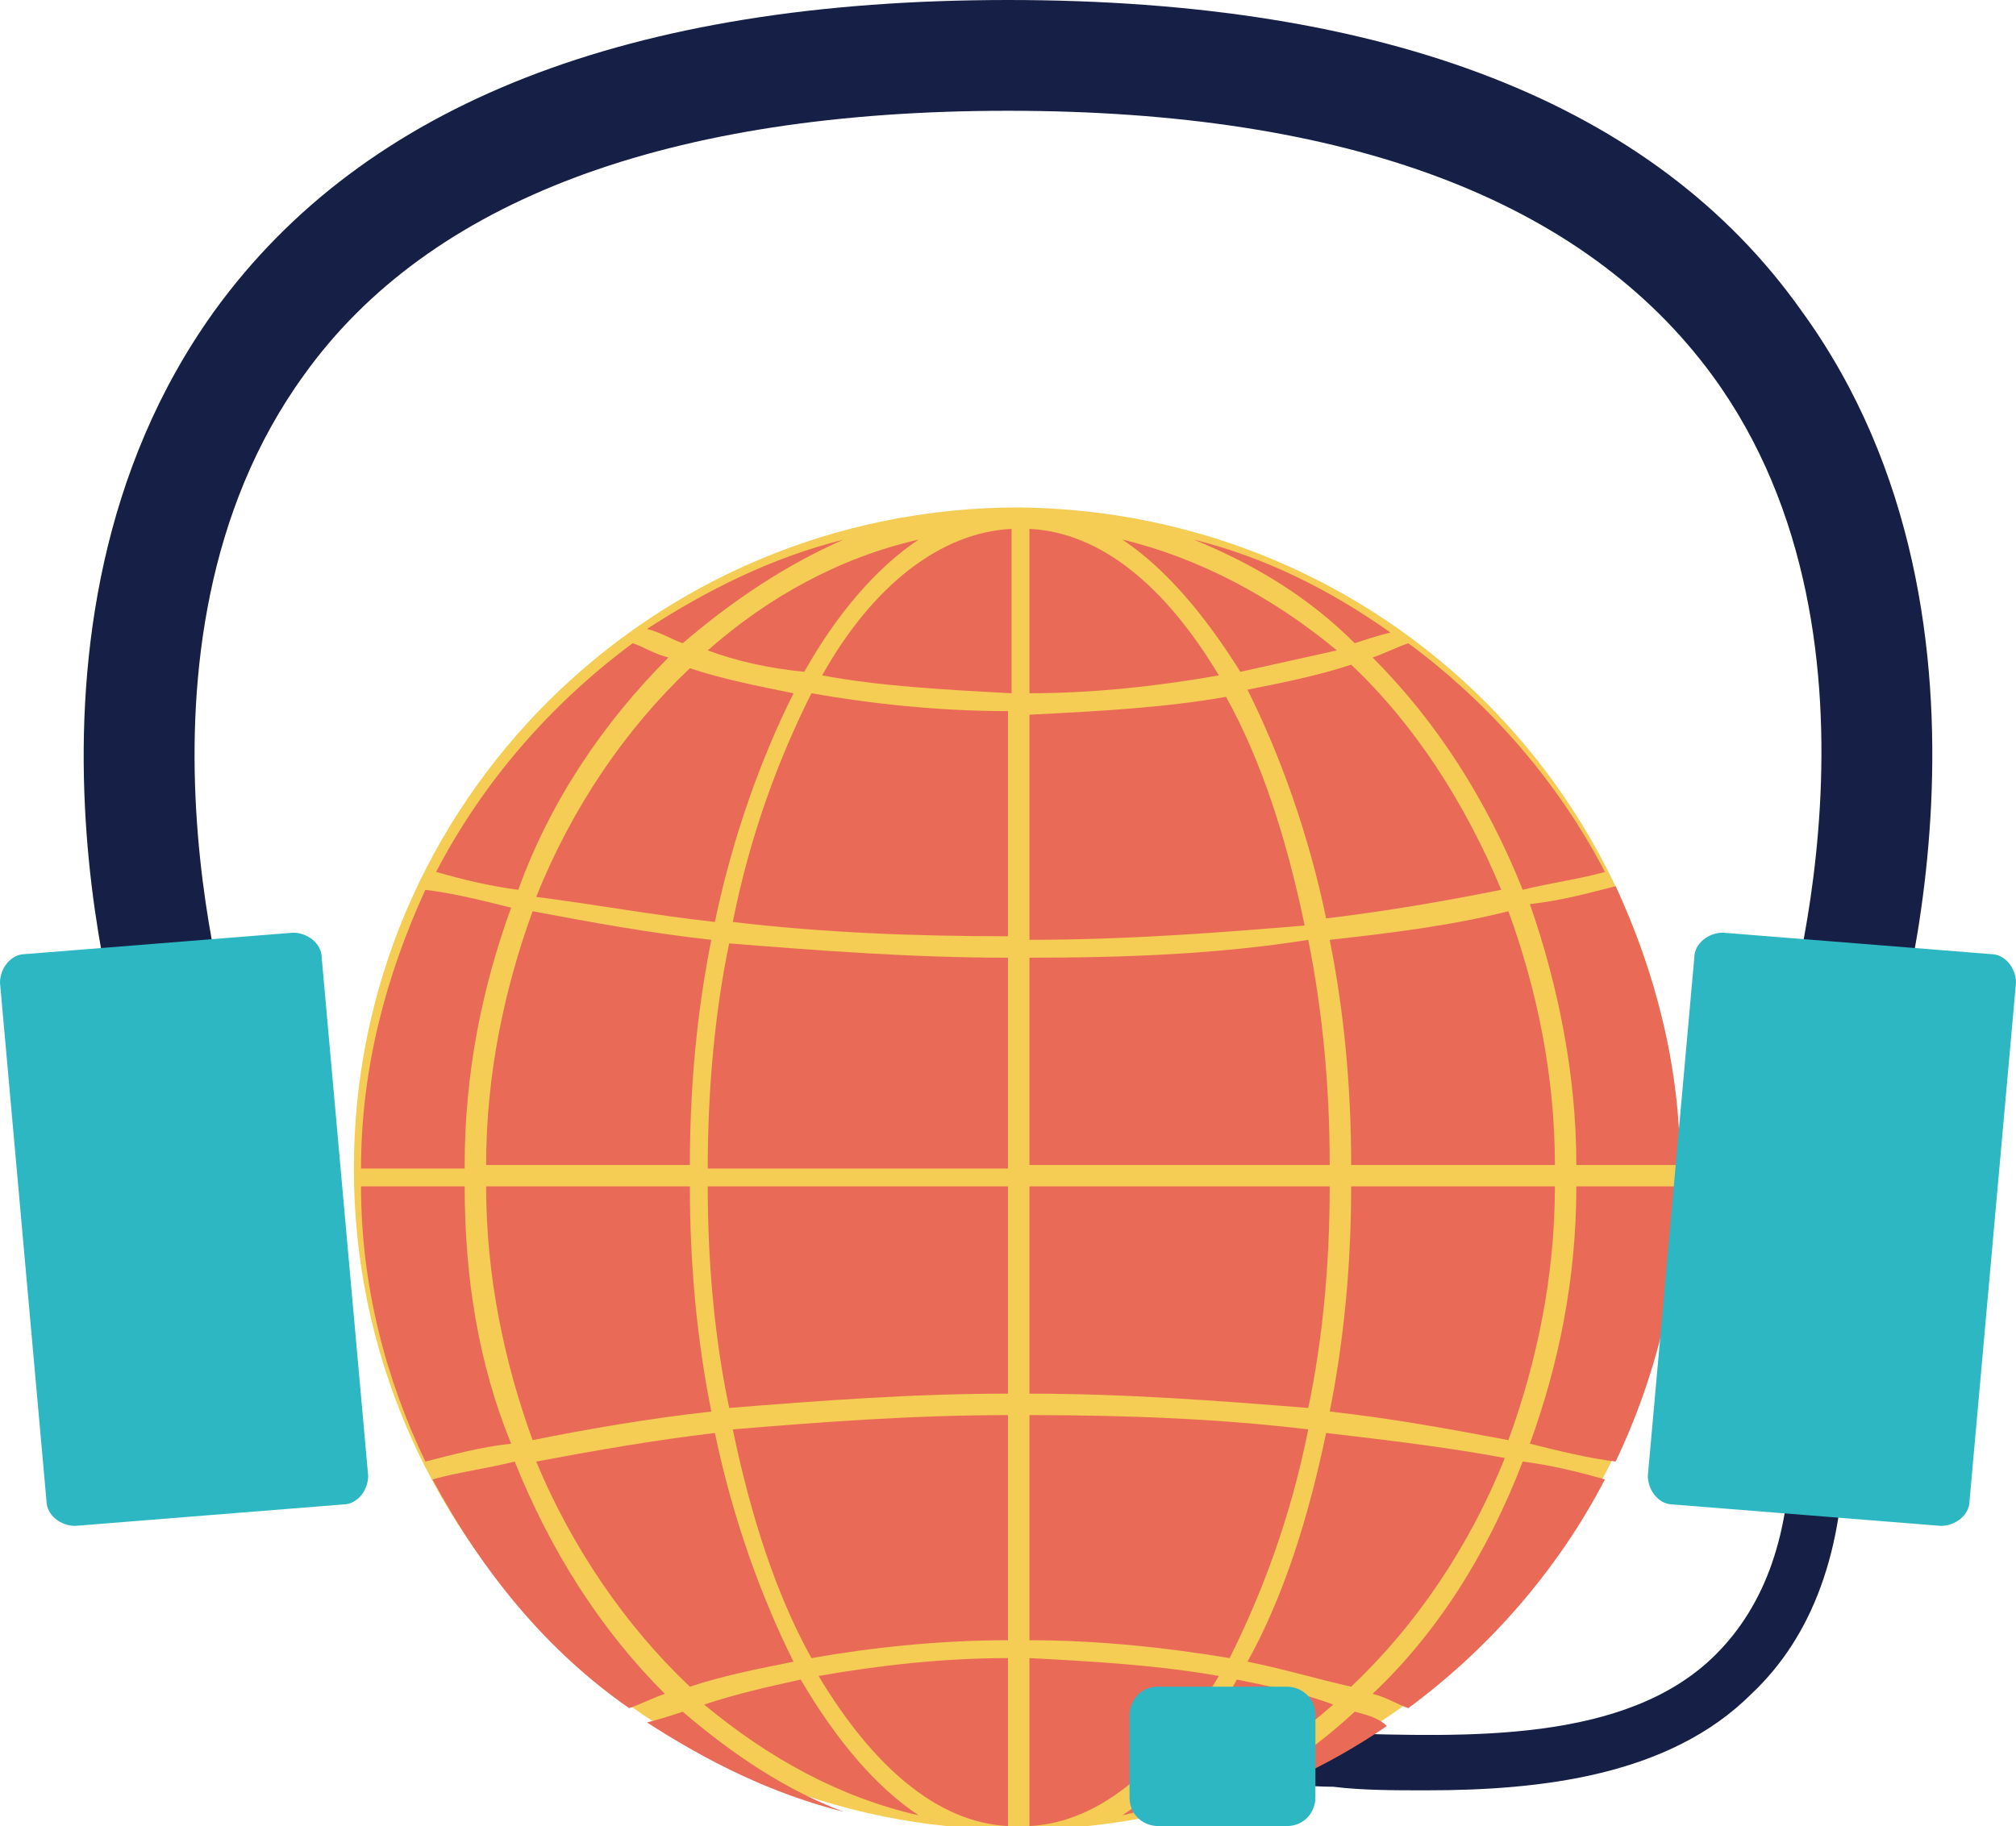 <?xml version="1.0" encoding="utf-8"?>
<!-- Generator: Adobe Illustrator 19.1.0, SVG Export Plug-In . SVG Version: 6.00 Build 0)  -->
<svg version="1.1" id="レイヤー_1" xmlns="http://www.w3.org/2000/svg" xmlns:xlink="http://www.w3.org/1999/xlink" x="0px"
	 y="0px" viewBox="-571 375.9 56.4 51.1" style="enable-background:new -571 375.9 56.4 51.1;" xml:space="preserve">
<style type="text/css">
	.st0{fill:#162046;}
	.st1{fill:#F5CD54;}
	.st2{fill:#E96B57;}
	.st3{fill:#2CB7C3;}
</style>
<path class="st0" d="M-567.3,406c-0.2-0.5-4.1-12.5,2.3-21.4c4.2-5.8,11.6-8.7,22.2-8.7s18.1,2.9,22.2,8.7
	c6.4,8.8,2.5,20.9,2.3,21.4l-2.9-1l1.4,0.5l-1.4-0.5c0-0.1,3.6-11.1-1.9-18.6c-3.6-4.9-10.2-7.4-19.7-7.4s-16.2,2.5-19.7,7.4
	c-5.5,7.6-1.9,18.6-1.9,18.7L-567.3,406L-567.3,406z M-531.1,426c-0.9,0-1.8,0-2.6-0.1c-0.7,0-1.4-0.1-2-0.1v-1.5
	c0.6,0,1.3,0,2.1,0.1c3.6,0.1,8.1,0.3,10.6-2.2c1.4-1.4,2.1-3.4,2.1-6.1h1.5c0,3.2-0.9,5.6-2.6,7.2
	C-524.3,425.6-527.9,426-531.1,426L-531.1,426z"/>
<path class="st1" d="M-542.5,390.1C-542.5,390.1-542.6,390.1-542.5,390.1c-10.3,0-18.6,8.3-18.6,18.5c0,10.2,8.3,18.5,18.5,18.5h0.1
	c10.2,0,18.5-8.3,18.5-18.5C-524.1,398.3-532.3,390.2-542.5,390.1L-542.5,390.1z"/>
<g>
	<g>
		<path class="st2" d="M-536.9,422.8c-1.7-0.3-3.4-0.4-5.3-0.5v4.7C-540.2,426.9-538.4,425.3-536.9,422.8z"/>
		<path class="st2" d="M-542.2,415.5v6.3c1.9,0,3.8,0.2,5.6,0.5c0.9-1.8,1.7-3.9,2.2-6.4C-536.9,415.6-539.5,415.5-542.2,415.5z"/>
		<path class="st2" d="M-542.2,402.7v5.8h8.4c0-2.2-0.2-4.3-0.6-6.3C-536.9,402.6-539.5,402.7-542.2,402.7z"/>
		<path class="st2" d="M-542.2,409.1v5.8c2.7,0,5.3,0.2,7.8,0.4c0.4-1.9,0.6-4,0.6-6.2H-542.2z"/>
		<path class="st2" d="M-542.2,395.9v6.3c2.7,0,5.3-0.2,7.7-0.4c-0.5-2.4-1.2-4.6-2.2-6.4C-538.4,395.7-540.2,395.8-542.2,395.9z"/>
		<path class="st2" d="M-539.6,391c1.2,0.8,2.3,2.1,3.3,3.7c0.9-0.2,1.8-0.4,2.7-0.6C-535.4,392.6-537.5,391.5-539.6,391z"/>
		<path class="st2" d="M-537.6,391c1.7,0.7,3.2,1.6,4.5,2.9c0.3-0.1,0.6-0.2,1-0.3C-533.8,392.4-535.6,391.5-537.6,391z"/>
		<path class="st2" d="M-542.2,390.7v4.6c1.8,0,3.6-0.2,5.3-0.5C-538.4,392.3-540.2,390.8-542.2,390.7z"/>
		<path class="st2" d="M-533.9,416c-0.5,2.4-1.2,4.6-2.2,6.4c1,0.2,2,0.5,2.9,0.7c1.8-1.7,3.3-3.9,4.3-6.4
			C-530.5,416.4-532.2,416.2-533.9,416z"/>
		<path class="st2" d="M-545.3,426.7c-1.2-0.8-2.3-2.1-3.3-3.8c-0.9,0.2-1.8,0.4-2.7,0.7C-549.5,425.1-547.5,426.2-545.3,426.7z"/>
		<path class="st2" d="M-551,401.7c0.5-2.4,1.3-4.6,2.2-6.4c-1-0.2-2-0.4-2.9-0.7c-1.8,1.7-3.3,3.9-4.3,6.4
			C-554.4,401.2-552.8,401.5-551,401.7z"/>
		<path class="st2" d="M-542.8,402.1v-6.3c-1.9,0-3.8-0.2-5.5-0.5c-0.9,1.8-1.7,3.9-2.2,6.4C-548,402-545.4,402.1-542.8,402.1z"/>
		<path class="st2" d="M-545.3,391c-2.2,0.5-4.2,1.6-5.9,3.1c0.8,0.3,1.7,0.5,2.7,0.6C-547.6,393.1-546.5,391.8-545.3,391z"/>
		<path class="st2" d="M-548,394.8c1.6,0.3,3.4,0.4,5.3,0.5v-4.6C-544.7,390.8-546.6,392.3-548,394.8z"/>
		<path class="st2" d="M-542.8,427v-4.7c-1.8,0-3.6,0.2-5.3,0.5C-546.6,425.3-544.8,426.9-542.8,427z"/>
		<path class="st2" d="M-542.8,414.9v-5.8h-8.4c0,2.2,0.2,4.3,0.6,6.2C-548.1,415.1-545.5,414.9-542.8,414.9z"/>
		<path class="st2" d="M-542.8,408.5v-5.8c-2.7,0-5.3-0.2-7.8-0.4c-0.4,1.9-0.6,4.1-0.6,6.3H-542.8z"/>
		<path class="st2" d="M-542.8,421.8v-6.3c-2.7,0-5.3,0.2-7.7,0.4c0.5,2.4,1.2,4.6,2.2,6.4C-546.6,422-544.7,421.8-542.8,421.8z"/>
		<path class="st2" d="M-531.6,393.9c-0.3,0.1-0.7,0.3-1,0.4c1.8,1.8,3.2,4,4.2,6.5c0.8-0.2,1.6-0.3,2.3-0.5
			C-527.4,397.8-529.3,395.6-531.6,393.9z"/>
		<path class="st2" d="M-533.8,402.2c0.4,2,0.6,4.1,0.6,6.3h5.7c0-2.5-0.5-4.9-1.3-7.1C-530.4,401.8-532,402-533.8,402.2z"/>
		<path class="st2" d="M-552.3,394.3c-0.4-0.1-0.7-0.3-1-0.4c-2.3,1.7-4.2,3.9-5.5,6.4c0.7,0.2,1.5,0.4,2.3,0.5
			C-555.6,398.3-554.1,396.1-552.3,394.3z"/>
		<path class="st2" d="M-533.2,394.5c-0.9,0.3-1.9,0.5-2.9,0.7c0.9,1.8,1.7,4,2.2,6.4c1.7-0.2,3.4-0.5,4.9-0.8
			C-530,398.4-531.4,396.2-533.2,394.5z"/>
		<path class="st2" d="M-551.9,393.9c1.4-1.2,2.9-2.2,4.5-2.9c-2,0.5-3.8,1.4-5.5,2.5C-552.5,393.6-552.2,393.8-551.9,393.9z"/>
		<path class="st2" d="M-558,409.1h-2.9c0,2.8,0.7,5.4,1.8,7.7c0.8-0.2,1.5-0.4,2.4-0.5C-557.6,414.1-558,411.7-558,409.1z"/>
		<path class="st2" d="M-526.9,409.1c0,2.6-0.5,5-1.3,7.2c0.8,0.2,1.6,0.4,2.4,0.5c1.1-2.3,1.8-5,1.8-7.7H-526.9z"/>
		<path class="st2" d="M-526.9,408.5h2.9c0-2.8-0.7-5.4-1.8-7.8c-0.8,0.2-1.5,0.4-2.4,0.5C-527.4,403.5-526.9,406-526.9,408.5z"/>
		<path class="st2" d="M-532.6,423.3c0.4,0.1,0.7,0.3,1,0.4c2.3-1.7,4.2-3.9,5.5-6.4c-0.7-0.2-1.5-0.4-2.3-0.5
			C-529.4,419.4-530.8,421.6-532.6,423.3z"/>
		<path class="st2" d="M-558,408.5c0-2.6,0.5-5,1.3-7.2c-0.8-0.2-1.6-0.4-2.4-0.5c-1.1,2.4-1.8,5-1.8,7.8H-558z"/>
		<path class="st2" d="M-551.1,415.4c-0.4-2-0.6-4.1-0.6-6.3h-5.7c0,2.5,0.5,4.9,1.3,7.1C-554.6,415.9-552.9,415.6-551.1,415.4z"/>
		<path class="st2" d="M-553.4,423.7c0.3-0.1,0.7-0.3,1-0.4c-1.8-1.8-3.2-4-4.2-6.5c-0.8,0.2-1.6,0.3-2.3,0.5
			C-557.5,419.9-555.7,422.1-553.4,423.7z"/>
		<path class="st2" d="M-551.7,423.1c0.9-0.3,1.9-0.5,2.9-0.7c-0.9-1.8-1.7-4-2.2-6.4c-1.7,0.2-3.4,0.5-5,0.8
			C-555,419.2-553.5,421.4-551.7,423.1z"/>
		<path class="st2" d="M-551.7,408.5c0-2.2,0.2-4.3,0.6-6.3c-1.8-0.2-3.4-0.5-5-0.8c-0.8,2.2-1.3,4.6-1.3,7.1H-551.7z"/>
		<path class="st2" d="M-533.2,409.1c0,2.2-0.2,4.3-0.6,6.3c1.8,0.2,3.4,0.5,5,0.8c0.8-2.2,1.3-4.6,1.3-7.1H-533.2z"/>
		<path class="st2" d="M-533.1,423.8c-1.4,1.3-2.9,2.2-4.6,2.9c2-0.5,3.9-1.4,5.5-2.5C-532.4,424-532.7,423.9-533.1,423.8z"/>
		<path class="st2" d="M-551.9,423.8c-0.3,0.1-0.6,0.2-1,0.3c1.7,1.1,3.5,2,5.5,2.5C-549,426-550.5,425-551.9,423.8z"/>
		<path class="st2" d="M-539.6,426.7c2.2-0.5,4.2-1.6,5.9-3.1c-0.8-0.3-1.7-0.5-2.7-0.7C-537.3,424.6-538.4,425.9-539.6,426.7z"/>
	</g>
</g>
<path class="st3" d="M-560.7,417.2c0,0.4-0.3,0.8-0.7,0.8l-7.5,0.6c-0.4,0-0.8-0.3-0.8-0.7l-1.3-14.5c0-0.4,0.3-0.8,0.7-0.8l7.5-0.6
	c0.4,0,0.8,0.3,0.8,0.7L-560.7,417.2z M-524.9,417.2c0,0.4,0.3,0.8,0.7,0.8l7.5,0.6c0.4,0,0.8-0.3,0.8-0.7l1.3-14.5
	c0-0.4-0.3-0.8-0.7-0.8l-7.5-0.6c-0.4,0-0.8,0.3-0.8,0.7L-524.9,417.2z M-534.2,426.2c0,0.4-0.3,0.8-0.8,0.8h-3.6
	c-0.4,0-0.8-0.3-0.8-0.8v-2.3c0-0.4,0.3-0.8,0.8-0.8h3.6c0.4,0,0.8,0.3,0.8,0.8V426.2L-534.2,426.2z"/>
</svg>
